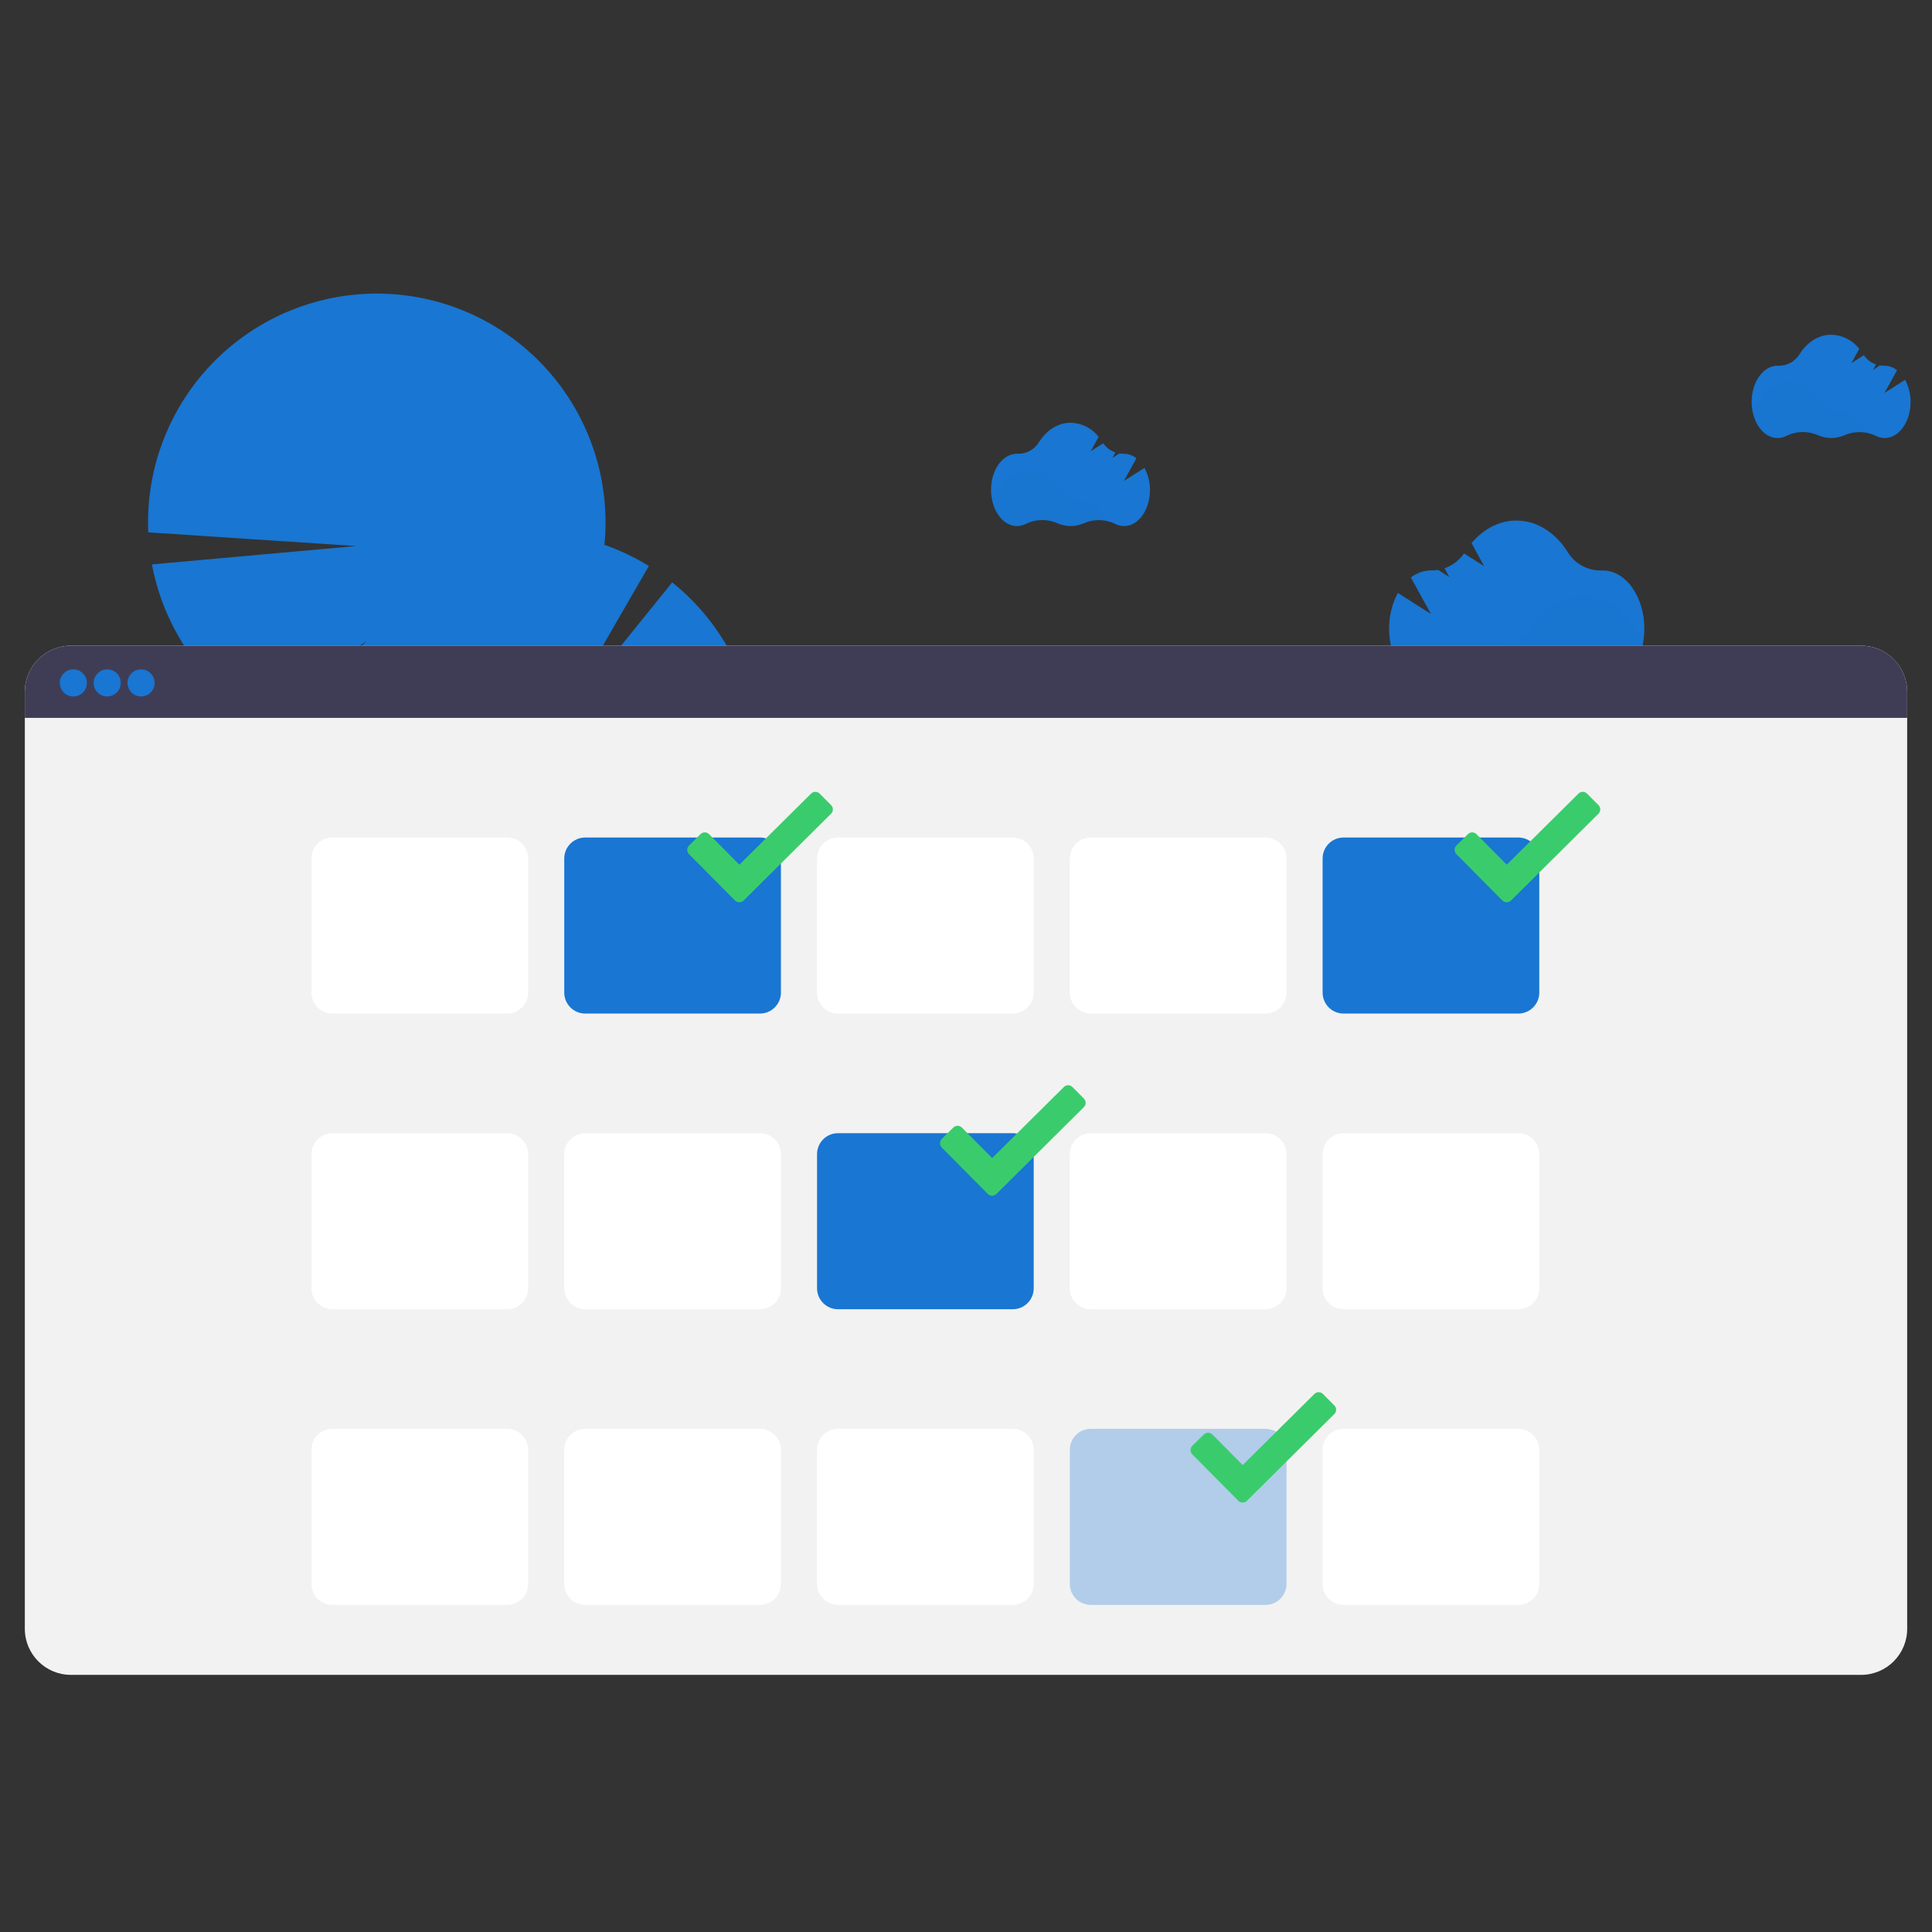 <svg width="160" height="160" viewBox="0 0 160 160" fill="none" xmlns="http://www.w3.org/2000/svg">
<rect x="0" y="0" width="160" height="160" fill="#333333" stroke="none"/>
<path d="M55.669 48.228L46.136 60.035L53.735 46.871C52.575 46.158 51.341 45.572 50.056 45.121C50.312 42.533 50.032 39.919 49.234 37.443C48.436 34.967 47.136 32.682 45.416 30.731C43.696 28.779 41.593 27.203 39.237 26.1C36.881 24.997 34.323 24.391 31.722 24.32C29.122 24.248 26.535 24.714 24.122 25.686C21.709 26.659 19.523 28.118 17.698 29.972C15.874 31.827 14.452 34.037 13.519 36.466C12.587 38.894 12.164 41.489 12.278 44.088L29.497 45.221L12.581 46.74C13.058 49.278 14.048 51.692 15.49 53.835C16.933 55.977 18.797 57.802 20.97 59.198L30.396 53.082L22.557 60.11C23.335 60.511 24.139 60.856 24.965 61.146C24.549 65.372 25.566 69.616 27.852 73.195C30.138 76.774 33.561 79.48 37.57 80.88C37.251 84.108 37.765 87.363 39.064 90.334C40.364 93.306 42.404 95.894 44.99 97.851C47.576 99.808 50.621 101.068 53.834 101.511C57.047 101.953 60.319 101.564 63.338 100.379C63.506 101.121 63.803 101.828 64.215 102.467C64.802 103.409 65.63 104.176 66.613 104.69C66.676 105.796 67.022 106.867 67.618 107.801C68.214 108.736 69.04 109.501 70.017 110.024C70.081 111.13 70.428 112.201 71.024 113.134C71.62 114.068 72.445 114.833 73.421 115.357C73.484 116.463 73.83 117.535 74.425 118.469C75.021 119.403 75.846 120.169 76.822 120.693C76.875 121.801 77.222 122.875 77.828 123.804C79.366 126.213 82.106 127.215 83.948 126.047C85.789 124.879 86.034 121.966 84.495 119.555C83.909 118.614 83.082 117.845 82.101 117.329C82.037 116.222 81.69 115.149 81.093 114.214C80.496 113.279 79.669 112.513 78.692 111.989C78.627 110.883 78.28 109.812 77.684 108.878C77.088 107.945 76.262 107.18 75.286 106.656C75.222 105.55 74.876 104.479 74.28 103.545C73.684 102.612 72.859 101.847 71.882 101.323C71.829 100.215 71.481 99.142 70.875 98.213C70.476 97.579 69.97 97.018 69.379 96.557C71.754 94.329 73.514 91.526 74.49 88.419C75.465 85.312 75.623 82.007 74.948 78.821C74.274 75.635 72.789 72.677 70.638 70.233C68.487 67.788 65.741 65.94 62.667 64.865C62.976 61.73 62.498 58.566 61.276 55.662C60.054 52.757 58.128 50.203 55.671 48.23L55.669 48.228Z" fill="#1976D2"/>
<path d="M94.779 38.75L93.079 39.828L94.112 37.95C93.82 37.714 93.458 37.582 93.082 37.576H93.056C92.938 37.578 92.82 37.569 92.703 37.55L92.125 37.924L92.374 37.473C91.965 37.331 91.612 37.063 91.365 36.709L90.333 37.363L90.985 36.178C90.71 35.824 90.361 35.535 89.961 35.333C89.561 35.13 89.121 35.019 88.673 35.008C87.598 35.008 86.643 35.647 86.026 36.642C85.843 36.938 85.584 37.18 85.277 37.344C84.97 37.508 84.625 37.588 84.277 37.576H84.219C83.034 37.576 82.073 38.92 82.073 40.567C82.073 42.213 83.034 43.567 84.219 43.567C84.479 43.566 84.736 43.502 84.966 43.38C85.37 43.184 85.811 43.078 86.259 43.069C86.707 43.06 87.152 43.149 87.563 43.329C87.91 43.484 88.286 43.564 88.666 43.564C89.047 43.564 89.423 43.484 89.77 43.329C90.178 43.153 90.618 43.066 91.062 43.075C91.507 43.083 91.944 43.187 92.344 43.38C92.574 43.502 92.831 43.566 93.092 43.567C94.277 43.567 95.237 42.225 95.237 40.567C95.239 39.932 95.082 39.308 94.779 38.75Z" fill="#1976D2"/>
<path opacity="0.03" d="M91.574 43.141C90.955 43.024 90.316 43.094 89.737 43.341C89.389 43.495 89.013 43.575 88.633 43.575C88.252 43.575 87.876 43.495 87.529 43.341C87.118 43.161 86.673 43.072 86.224 43.081C85.776 43.089 85.335 43.195 84.931 43.391C84.701 43.514 84.444 43.578 84.183 43.578C83.129 43.578 82.254 42.518 82.071 41.12C82.281 40.968 82.46 40.778 82.598 40.559C83.215 39.565 84.172 38.928 85.245 38.928C86.318 38.928 87.262 39.558 87.879 40.541C88.063 40.838 88.32 41.083 88.627 41.251C88.933 41.42 89.278 41.506 89.628 41.502H89.656C90.495 41.489 91.215 42.161 91.574 43.141Z" fill="#0857A5"/>
<path d="M157.77 31.46L156.069 32.538L157.103 30.66C156.811 30.424 156.448 30.292 156.073 30.286H156.047C155.928 30.288 155.81 30.279 155.693 30.26L155.116 30.634L155.364 30.183C154.956 30.041 154.603 29.773 154.355 29.419L153.323 30.073L153.976 28.888C153.701 28.534 153.351 28.245 152.951 28.043C152.551 27.84 152.112 27.729 151.663 27.718C150.589 27.718 149.634 28.357 149.017 29.351C148.833 29.648 148.575 29.89 148.268 30.054C147.96 30.218 147.615 30.298 147.267 30.286H147.209C146.024 30.286 145.063 31.63 145.063 33.277C145.063 34.923 146.024 36.277 147.209 36.277C147.47 36.276 147.726 36.212 147.957 36.09C148.36 35.894 148.801 35.788 149.249 35.779C149.698 35.77 150.143 35.859 150.553 36.039C150.901 36.194 151.277 36.274 151.657 36.274C152.037 36.274 152.413 36.194 152.761 36.039C153.168 35.863 153.609 35.776 154.053 35.785C154.497 35.793 154.934 35.897 155.335 36.09C155.565 36.212 155.822 36.276 156.082 36.277C157.267 36.277 158.228 34.935 158.228 33.277C158.23 32.642 158.072 32.018 157.77 31.46Z" fill="#1976D2"/>
<path opacity="0.03" d="M154.564 35.851C153.946 35.734 153.306 35.803 152.727 36.051C152.38 36.205 152.004 36.285 151.623 36.285C151.243 36.285 150.867 36.205 150.52 36.051C150.109 35.871 149.664 35.782 149.215 35.791C148.766 35.799 148.325 35.905 147.921 36.101C147.691 36.224 147.435 36.288 147.174 36.288C146.12 36.288 145.245 35.228 145.062 33.83C145.271 33.678 145.45 33.488 145.589 33.27C146.206 32.275 147.163 31.638 148.235 31.638C149.308 31.638 150.252 32.268 150.869 33.251C151.053 33.548 151.311 33.793 151.617 33.961C151.924 34.13 152.269 34.216 152.619 34.212H152.647C153.486 34.198 154.206 34.871 154.564 35.851Z" fill="#0857A5"/>
<path d="M115.764 49.105L118.505 50.847L116.845 47.828C117.315 47.453 117.897 47.246 118.499 47.239H118.542C118.73 47.242 118.917 47.228 119.103 47.198L120.028 47.785L119.626 47.064C120.282 46.833 120.848 46.403 121.247 45.834L122.905 46.884L121.869 44.98C122.839 43.817 124.146 43.11 125.583 43.11C127.308 43.11 128.843 44.135 129.835 45.727C130.128 46.204 130.541 46.596 131.033 46.862C131.526 47.128 132.08 47.26 132.639 47.243H132.733C134.635 47.243 136.177 49.4 136.177 52.062C136.177 54.723 134.635 56.882 132.733 56.882C132.314 56.881 131.901 56.777 131.531 56.581C130.883 56.267 130.175 56.096 129.455 56.083C128.735 56.069 128.02 56.212 127.361 56.501C126.802 56.751 126.197 56.88 125.585 56.88C124.973 56.88 124.368 56.751 123.809 56.501C123.155 56.217 122.447 56.078 121.733 56.092C121.02 56.106 120.318 56.273 119.675 56.581C119.308 56.772 118.901 56.873 118.488 56.875C116.583 56.875 115.041 54.718 115.041 52.054C115.031 51.026 115.28 50.012 115.764 49.105Z" fill="#1976D2"/>
<path opacity="0.03" d="M120.914 56.165C121.909 55.978 122.936 56.09 123.867 56.487C124.426 56.736 125.031 56.866 125.643 56.866C126.255 56.866 126.86 56.736 127.419 56.487C128.078 56.197 128.793 56.054 129.514 56.068C130.234 56.082 130.943 56.252 131.591 56.567C131.96 56.763 132.372 56.867 132.791 56.868C134.482 56.868 135.888 55.165 136.181 52.919C135.844 52.672 135.557 52.362 135.336 52.007C134.344 50.41 132.809 49.39 131.084 49.39C129.359 49.39 127.845 50.403 126.852 51.984C126.557 52.46 126.144 52.853 125.653 53.123C125.162 53.393 124.609 53.532 124.049 53.526H124.006C122.649 53.513 121.482 54.593 120.914 56.165Z" fill="#0857A5"/>
<path d="M154.127 53.472H5.873C3.765 53.472 2.056 55.181 2.056 57.288V134.889C2.056 136.996 3.765 138.705 5.873 138.705H154.127C156.235 138.705 157.944 136.996 157.944 134.889V57.288C157.944 55.181 156.235 53.472 154.127 53.472Z" fill="#F2F2F2"/>
<path d="M157.944 57.288V59.453H2.056V57.288C2.056 56.276 2.458 55.305 3.174 54.59C3.89 53.874 4.861 53.472 5.873 53.472H154.127C155.139 53.472 156.11 53.874 156.826 54.59C157.542 55.305 157.944 56.276 157.944 57.288Z" fill="#3F3D56"/>
<path d="M6.075 57.677C6.694 57.677 7.196 57.175 7.196 56.555C7.196 55.936 6.694 55.434 6.075 55.434C5.455 55.434 4.953 55.936 4.953 56.555C4.953 57.175 5.455 57.677 6.075 57.677Z" fill="#1976D2"/>
<path d="M8.878 57.677C9.498 57.677 10 57.175 10 56.555C10 55.936 9.498 55.434 8.878 55.434C8.259 55.434 7.757 55.936 7.757 56.555C7.757 57.175 8.259 57.677 8.878 57.677Z" fill="#1976D2"/>
<path d="M11.682 57.677C12.302 57.677 12.804 57.175 12.804 56.555C12.804 55.936 12.302 55.434 11.682 55.434C11.063 55.434 10.561 55.936 10.561 56.555C10.561 57.175 11.063 57.677 11.682 57.677Z" fill="#1976D2"/>
<path d="M42.002 69.359H27.531C26.572 69.359 25.794 70.137 25.794 71.096V82.202C25.794 83.161 26.572 83.939 27.531 83.939H42.002C42.961 83.939 43.738 83.161 43.738 82.202V71.096C43.738 70.137 42.961 69.359 42.002 69.359Z" fill="white"/>
<path d="M62.937 69.359H48.465C47.506 69.359 46.729 70.137 46.729 71.096V82.202C46.729 83.161 47.506 83.939 48.465 83.939H62.937C63.895 83.939 64.673 83.161 64.673 82.202V71.096C64.673 70.137 63.895 69.359 62.937 69.359Z" fill="#1976D2"/>
<path d="M83.871 69.359H69.4C68.441 69.359 67.664 70.137 67.664 71.096V82.202C67.664 83.161 68.441 83.939 69.4 83.939H83.871C84.83 83.939 85.608 83.161 85.608 82.202V71.096C85.608 70.137 84.83 69.359 83.871 69.359Z" fill="white"/>
<path d="M104.806 69.359H90.335C89.376 69.359 88.598 70.137 88.598 71.096V82.202C88.598 83.161 89.376 83.939 90.335 83.939H104.806C105.765 83.939 106.542 83.161 106.542 82.202V71.096C106.542 70.137 105.765 69.359 104.806 69.359Z" fill="white"/>
<path d="M125.74 69.359H111.269C110.31 69.359 109.533 70.137 109.533 71.096V82.202C109.533 83.161 110.31 83.939 111.269 83.939H125.74C126.699 83.939 127.477 83.161 127.477 82.202V71.096C127.477 70.137 126.699 69.359 125.74 69.359Z" fill="#1976D2"/>
<path d="M42.002 93.846H27.531C26.572 93.846 25.794 94.623 25.794 95.582V106.689C25.794 107.648 26.572 108.425 27.531 108.425H42.002C42.961 108.425 43.738 107.648 43.738 106.689V95.582C43.738 94.623 42.961 93.846 42.002 93.846Z" fill="white"/>
<path d="M62.937 93.846H48.465C47.506 93.846 46.729 94.623 46.729 95.582V106.689C46.729 107.648 47.506 108.425 48.465 108.425H62.937C63.895 108.425 64.673 107.648 64.673 106.689V95.582C64.673 94.623 63.895 93.846 62.937 93.846Z" fill="white"/>
<path d="M83.871 93.846H69.4C68.441 93.846 67.664 94.623 67.664 95.582V106.689C67.664 107.648 68.441 108.425 69.4 108.425H83.871C84.83 108.425 85.608 107.648 85.608 106.689V95.582C85.608 94.623 84.83 93.846 83.871 93.846Z" fill="#1976D2"/>
<path d="M104.806 93.846H90.335C89.376 93.846 88.598 94.623 88.598 95.582V106.689C88.598 107.648 89.376 108.425 90.335 108.425H104.806C105.765 108.425 106.542 107.648 106.542 106.689V95.582C106.542 94.623 105.765 93.846 104.806 93.846Z" fill="white"/>
<path d="M125.74 93.846H111.269C110.31 93.846 109.533 94.623 109.533 95.582V106.689C109.533 107.648 110.31 108.425 111.269 108.425H125.74C126.699 108.425 127.477 107.648 127.477 106.689V95.582C127.477 94.623 126.699 93.846 125.74 93.846Z" fill="white"/>
<path d="M42.002 118.331H27.531C26.572 118.331 25.794 119.108 25.794 120.068V131.174C25.794 132.133 26.572 132.91 27.531 132.91H42.002C42.961 132.91 43.738 132.133 43.738 131.174V120.068C43.738 119.108 42.961 118.331 42.002 118.331Z" fill="white"/>
<path d="M62.937 118.331H48.465C47.506 118.331 46.729 119.108 46.729 120.068V131.174C46.729 132.133 47.506 132.91 48.465 132.91H62.937C63.895 132.91 64.673 132.133 64.673 131.174V120.068C64.673 119.108 63.895 118.331 62.937 118.331Z" fill="white"/>
<path d="M83.871 118.331H69.4C68.441 118.331 67.664 119.108 67.664 120.068V131.174C67.664 132.133 68.441 132.91 69.4 132.91H83.871C84.83 132.91 85.608 132.133 85.608 131.174V120.068C85.608 119.108 84.83 118.331 83.871 118.331Z" fill="white"/>
<path opacity="0.3" d="M104.806 118.331H90.335C89.376 118.331 88.598 119.108 88.598 120.068V131.174C88.598 132.133 89.376 132.91 90.335 132.91H104.806C105.765 132.91 106.542 132.133 106.542 131.174V120.068C106.542 119.108 105.765 118.331 104.806 118.331Z" fill="#1976D2"/>
<path d="M125.74 118.331H111.269C110.31 118.331 109.533 119.108 109.533 120.068V131.174C109.533 132.133 110.31 132.91 111.269 132.91H125.74C126.699 132.91 127.477 132.133 127.477 131.174V120.068C127.477 119.108 126.699 118.331 125.74 118.331Z" fill="white"/>
<path d="M68.826 66.675L67.88 65.724C67.834 65.677 67.778 65.639 67.717 65.614C67.656 65.588 67.591 65.575 67.524 65.575C67.458 65.575 67.392 65.588 67.331 65.614C67.27 65.639 67.215 65.677 67.168 65.724L61.232 71.61L58.721 69.079C58.675 69.032 58.62 68.995 58.56 68.97C58.499 68.945 58.434 68.932 58.368 68.932C58.303 68.932 58.237 68.945 58.177 68.97C58.116 68.995 58.061 69.032 58.015 69.079L57.06 70.023C56.966 70.118 56.913 70.246 56.913 70.38C56.913 70.513 56.966 70.642 57.06 70.737L60.871 74.578C60.966 74.672 61.094 74.724 61.228 74.724C61.362 74.724 61.49 74.672 61.585 74.578L68.826 67.389C68.874 67.343 68.911 67.287 68.937 67.226C68.962 67.164 68.976 67.099 68.976 67.032C68.976 66.966 68.962 66.9 68.937 66.839C68.911 66.777 68.874 66.722 68.826 66.675Z" fill="#3ACC6C"/>
<path d="M132.378 66.675L131.432 65.724C131.385 65.677 131.33 65.639 131.269 65.614C131.208 65.588 131.142 65.575 131.076 65.575C131.01 65.575 130.944 65.588 130.883 65.614C130.822 65.639 130.766 65.677 130.72 65.724L124.783 71.61L122.273 69.079C122.227 69.032 122.172 68.995 122.111 68.97C122.05 68.945 121.985 68.932 121.92 68.932C121.854 68.932 121.789 68.945 121.728 68.97C121.668 68.995 121.613 69.032 121.566 69.079L120.611 70.023C120.517 70.118 120.465 70.246 120.465 70.38C120.465 70.513 120.517 70.642 120.611 70.737L124.422 74.578C124.518 74.672 124.646 74.724 124.78 74.724C124.913 74.724 125.041 74.672 125.137 74.578L132.378 67.389C132.425 67.343 132.463 67.287 132.488 67.226C132.514 67.164 132.527 67.099 132.527 67.032C132.527 66.966 132.514 66.9 132.488 66.839C132.463 66.777 132.425 66.722 132.378 66.675Z" fill="#3ACC6C"/>
<path d="M89.761 90.974L88.815 90.023C88.768 89.975 88.713 89.938 88.652 89.913C88.591 89.887 88.525 89.874 88.459 89.874C88.393 89.874 88.327 89.887 88.266 89.913C88.205 89.938 88.149 89.975 88.103 90.023L82.166 95.909L79.656 93.378C79.61 93.331 79.555 93.294 79.494 93.269C79.433 93.243 79.368 93.23 79.303 93.23C79.237 93.23 79.172 93.243 79.111 93.269C79.051 93.294 78.996 93.331 78.95 93.378L77.994 94.322C77.9 94.417 77.848 94.545 77.848 94.679C77.848 94.812 77.9 94.941 77.994 95.036L81.805 98.877C81.901 98.971 82.029 99.023 82.163 99.023C82.296 99.023 82.424 98.971 82.52 98.877L89.761 91.688C89.808 91.641 89.846 91.586 89.871 91.525C89.897 91.463 89.91 91.397 89.91 91.331C89.91 91.265 89.897 91.199 89.871 91.138C89.846 91.076 89.808 91.021 89.761 90.974Z" fill="#3ACC6C"/>
<path d="M110.508 116.395L109.563 115.444C109.516 115.396 109.461 115.359 109.399 115.334C109.338 115.308 109.273 115.295 109.207 115.295C109.14 115.295 109.075 115.308 109.014 115.334C108.952 115.359 108.897 115.396 108.85 115.444L102.914 121.33L100.404 118.799C100.357 118.752 100.302 118.715 100.242 118.69C100.181 118.664 100.116 118.651 100.05 118.651C99.985 118.651 99.92 118.664 99.859 118.69C99.798 118.715 99.743 118.752 99.697 118.799L98.742 119.733C98.648 119.828 98.596 119.957 98.596 120.09C98.596 120.224 98.648 120.352 98.742 120.447L102.553 124.288C102.648 124.382 102.777 124.435 102.91 124.435C103.044 124.435 103.172 124.382 103.267 124.288L110.508 117.1C110.601 117.006 110.653 116.879 110.653 116.747C110.653 116.615 110.601 116.489 110.508 116.395Z" fill="#3ACC6C"/>
</svg>
